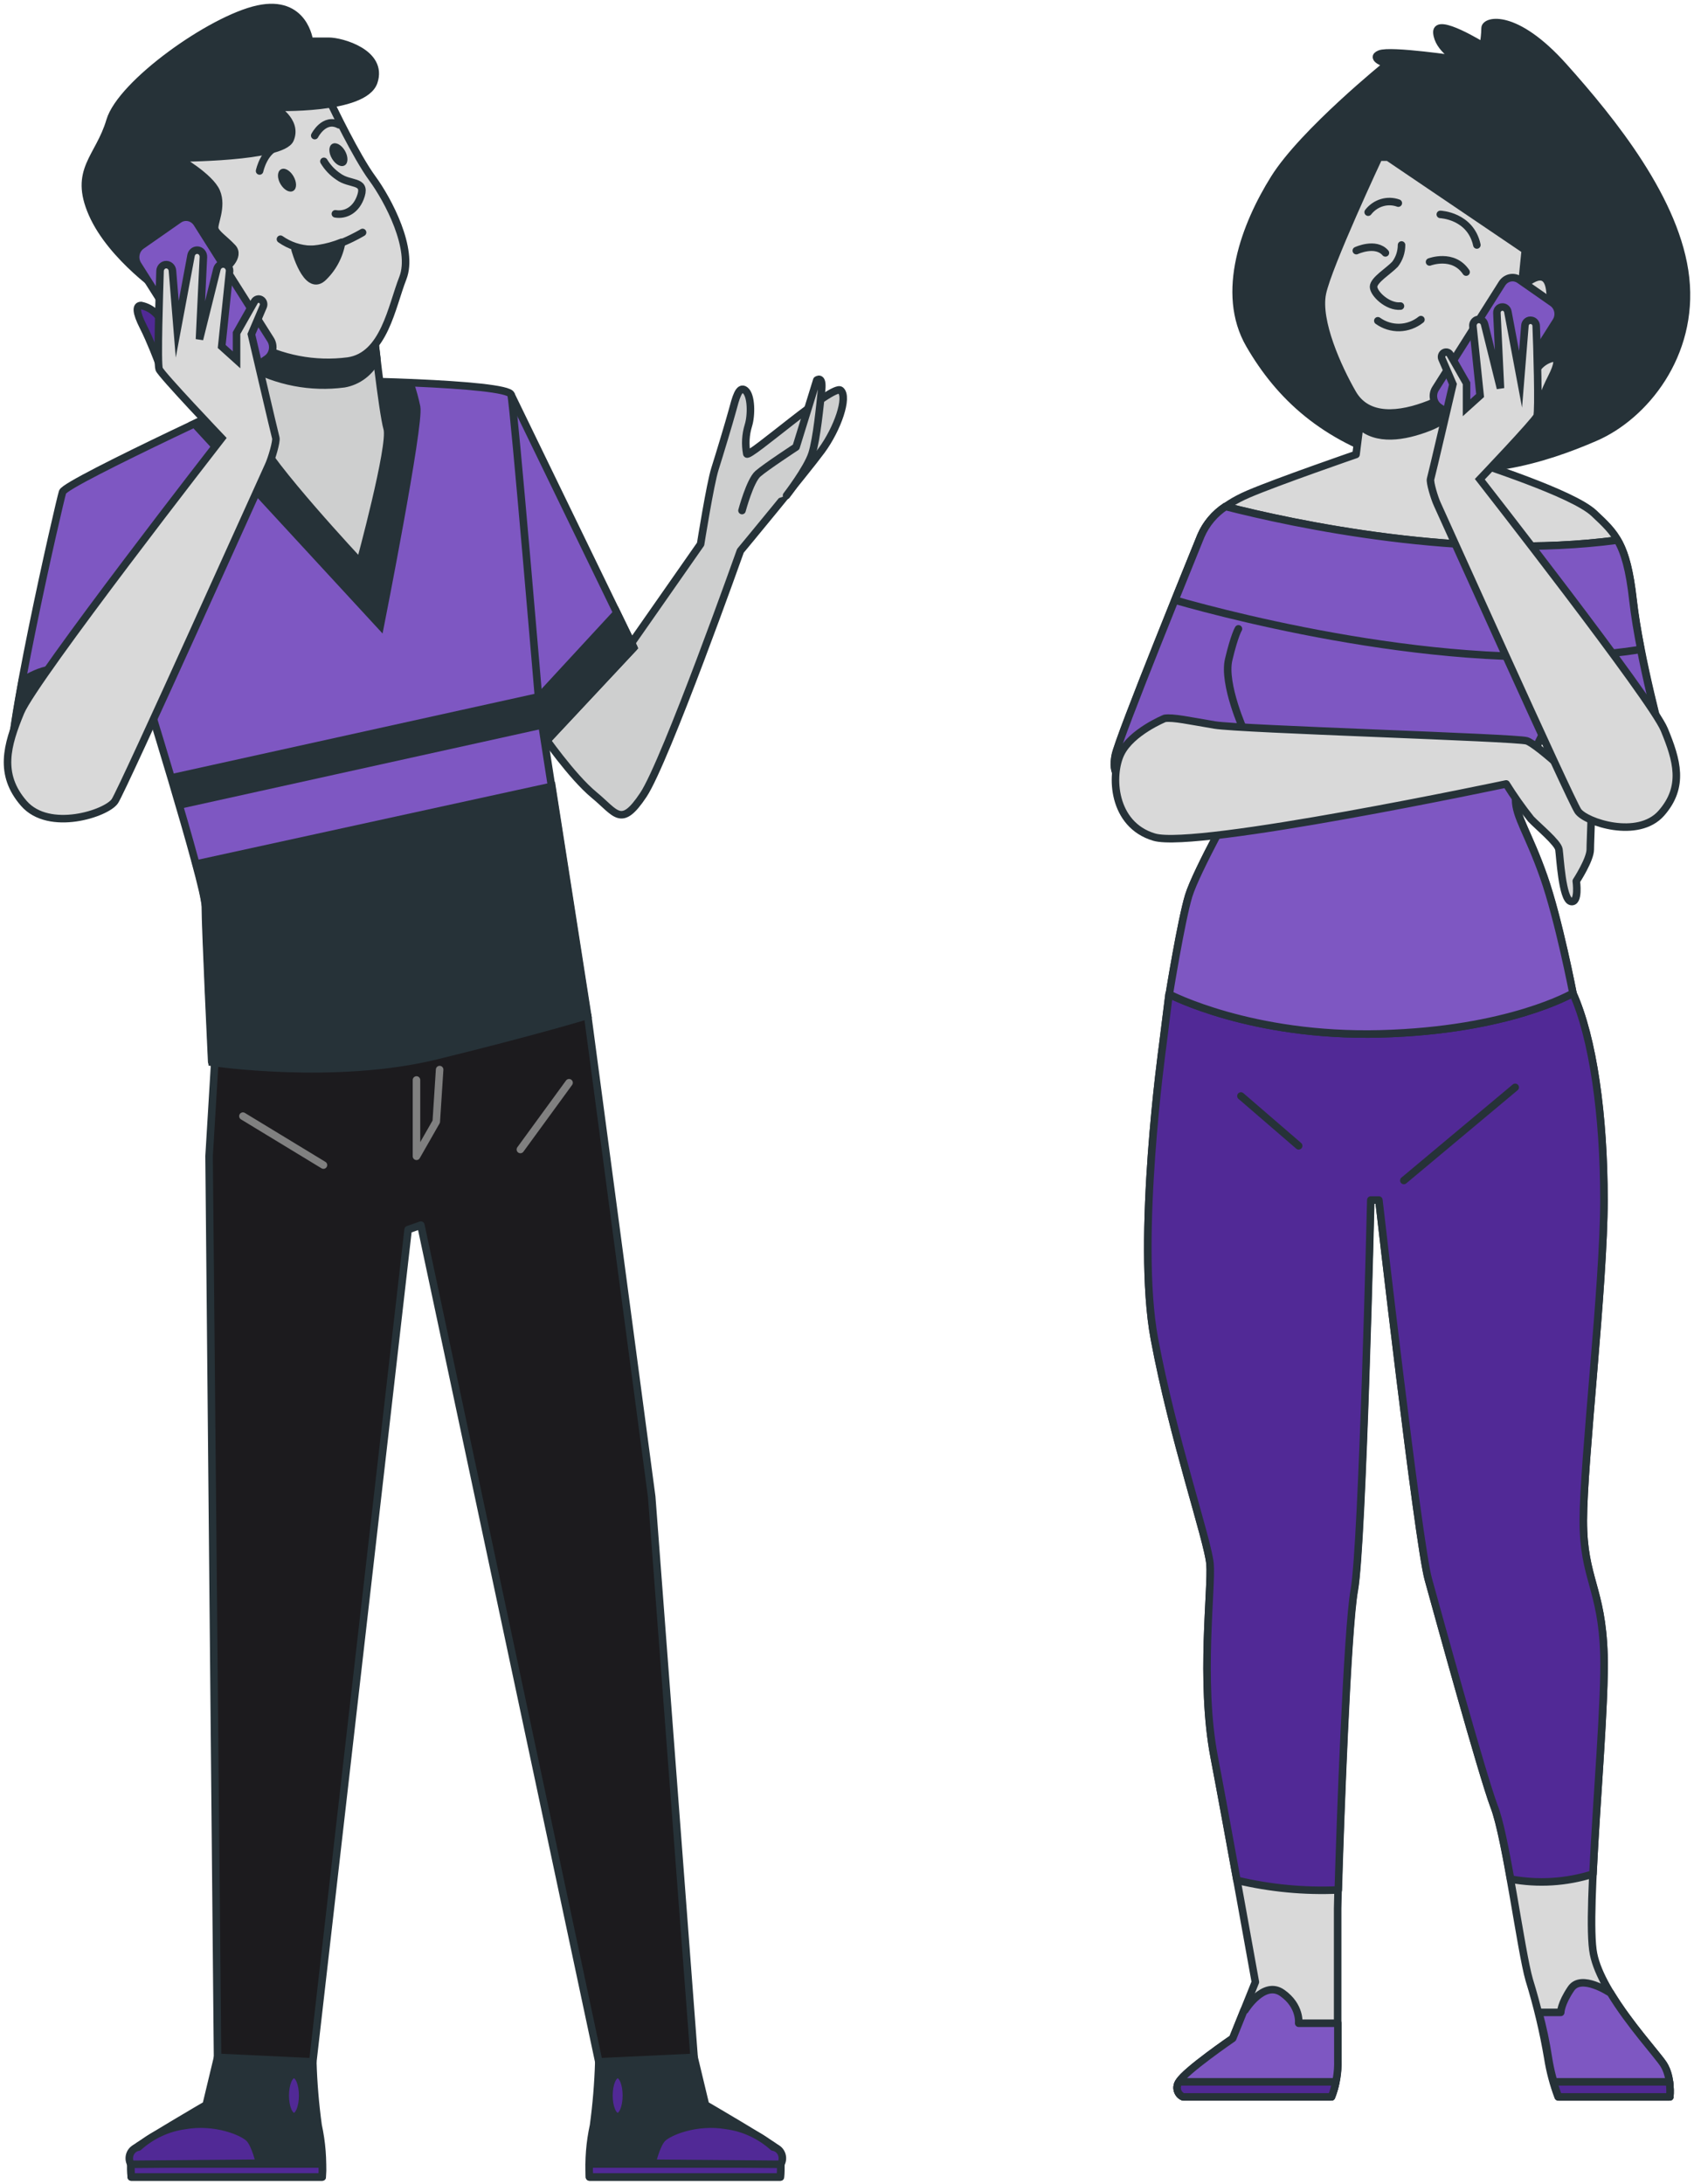 <svg width="225" height="290" viewBox="0 0 225 290" fill="none" xmlns="http://www.w3.org/2000/svg">
<path d="M83.122 86.432L83.696 85.638L93.055 72.246C93.055 72.246 94.324 64.257 94.959 62.258C95.593 60.259 96.862 56.046 97.285 54.491C97.708 52.936 98.131 51.159 98.977 51.825C99.823 52.492 99.823 55.157 99.4 56.49C99.027 57.708 98.955 59.004 99.189 60.259C99.4 60.925 110.602 50.937 111.652 51.825C112.702 52.714 111.237 56.935 109.122 59.815C107.007 62.694 98.343 73.135 98.343 73.135C98.343 73.135 88.41 101.101 85.449 105.544C82.488 109.986 81.861 107.987 78.9 105.544C75.939 103.1 72.102 97.555 72.102 97.555L83.122 86.432Z" fill="#CECFCF" stroke="#263238" stroke-linecap="round" stroke-linejoin="round"/>
<path d="M98.554 67.788C98.554 67.788 99.612 63.821 100.669 62.901C101.727 61.98 105.738 59.354 105.738 59.354L108.487 50.469C108.487 50.469 109.333 49.802 109.122 51.802C108.91 53.801 108.487 58.244 107.853 60.235C107.218 62.226 104.469 65.788 104.469 65.788" fill="#CECFCF"/>
<path d="M98.554 67.788C98.554 67.788 99.612 63.821 100.669 62.901C101.727 61.98 105.738 59.354 105.738 59.354L108.487 50.469C108.487 50.469 109.333 49.802 109.122 51.802C108.91 53.801 108.487 58.244 107.853 60.235C107.218 62.226 104.469 65.788 104.469 65.788" stroke="#263238" stroke-linecap="round" stroke-linejoin="round"/>
<path d="M67.909 52.468L84.18 85.987L71.716 99.308L68.121 86.654L67.909 52.468Z" fill="#7E57C2" stroke="#263238" stroke-linecap="round" stroke-linejoin="round"/>
<path d="M70.221 94.056L71.716 99.308L84.18 85.987L81.936 81.37L70.221 94.056Z" fill="#263238" stroke="#263238" stroke-miterlimit="10"/>
<path d="M28.895 273.18L27.385 279.472C27.385 279.472 18.524 284.628 17.845 285.342C17.165 286.056 17.429 289.063 17.429 289.063H42.794C42.923 286.758 42.74 284.444 42.25 282.193C41.867 279.403 41.632 276.593 41.548 273.775L28.895 273.18Z" fill="#263238" stroke="#263238" stroke-linecap="round" stroke-linejoin="round"/>
<path d="M17.437 289.048H42.794C42.824 288.474 42.824 287.899 42.794 287.326H17.392C17.369 288.254 17.437 289.048 17.437 289.048Z" fill="#512996" stroke="#263238" stroke-linecap="round" stroke-linejoin="round"/>
<path d="M18.396 285.081C20.134 283.522 22.264 282.528 24.53 282.217C28.616 281.495 32.302 283.074 33.118 283.93C33.934 284.787 34.478 287.223 34.478 287.223L17.392 287.366C17.264 287.154 17.189 286.912 17.174 286.663C17.159 286.413 17.203 286.163 17.302 285.936C17.402 285.709 17.555 285.512 17.746 285.363C17.937 285.213 18.16 285.116 18.396 285.081Z" fill="#512996" stroke="#263238" stroke-linecap="round" stroke-linejoin="round"/>
<path d="M40.203 278.234C40.203 279.781 39.69 281.027 39.047 281.027C38.405 281.027 37.884 279.781 37.884 278.234C37.884 276.687 38.405 275.441 39.047 275.441C39.69 275.441 40.203 276.695 40.203 278.234Z" fill="#512996" stroke="#263238" stroke-linecap="round" stroke-linejoin="round"/>
<path d="M92.194 273.18L93.705 279.472C93.705 279.472 102.565 284.628 103.245 285.342C103.925 286.056 103.653 289.063 103.653 289.063H78.296C78.162 286.758 78.345 284.444 78.84 282.193C79.218 279.402 79.45 276.592 79.534 273.775L92.194 273.18Z" fill="#263238" stroke="#263238" stroke-linecap="round" stroke-linejoin="round"/>
<path d="M103.645 289.048H78.296C78.253 288.475 78.238 287.9 78.25 287.326H103.698C103.71 287.9 103.692 288.475 103.645 289.048Z" fill="#512996" stroke="#263238" stroke-linecap="round" stroke-linejoin="round"/>
<path d="M102.694 285.081C100.955 283.525 98.825 282.53 96.56 282.217C92.474 281.495 88.787 283.074 87.972 283.93C87.156 284.787 86.605 287.223 86.605 287.223L103.698 287.366C103.825 287.154 103.9 286.912 103.916 286.663C103.931 286.413 103.887 286.163 103.787 285.936C103.687 285.709 103.535 285.512 103.344 285.363C103.153 285.213 102.929 285.116 102.694 285.081Z" fill="#512996" stroke="#263238" stroke-linecap="round" stroke-linejoin="round"/>
<path d="M80.879 278.234C80.879 279.781 81.4 281.027 82.042 281.027C82.684 281.027 83.198 279.781 83.198 278.234C83.198 276.687 82.684 275.441 82.042 275.441C81.4 275.441 80.879 276.695 80.879 278.234Z" fill="#512996" stroke="#263238" stroke-linecap="round" stroke-linejoin="round"/>
<path d="M28.608 139.626L27.77 153.51L28.895 273.164L41.548 273.759L54.207 163.261L55.899 162.665L79.534 273.759L92.194 273.164L86.559 198.716L78.054 134.819L28.608 139.626Z" fill="#1C1B1E" stroke="#263238" stroke-linecap="round" stroke-linejoin="round"/>
<path d="M55.318 143.395V153.526L57.946 148.925L58.392 142.014" stroke="#808080" stroke-linecap="round" stroke-linejoin="round"/>
<path d="M37.265 50.913C37.265 50.913 8.735 64.011 8.312 65.32C7.889 66.629 0.283 99.728 1.514 102.83C2.27 104.57 3.624 105.945 5.305 106.681C6.986 107.417 8.869 107.458 10.578 106.797C14.589 105.21 18.396 89.042 18.396 89.042C18.396 89.042 27.271 117.452 27.271 120.34C27.271 123.228 28.117 140.967 28.117 140.967C28.117 140.967 44.388 143.403 57.916 140.079C71.445 136.754 77.993 134.747 77.993 134.747L71.656 94.127C71.656 94.127 68.272 53.952 67.879 52.397C67.487 50.842 43.361 50.397 41.442 50.62C39.523 50.842 37.265 50.913 37.265 50.913Z" fill="#7E57C2" stroke="#263238" stroke-linecap="round" stroke-linejoin="round"/>
<path d="M15.624 98.641C14.655 95.366 12.923 92.397 10.586 90.002C8.229 87.804 5.094 89.05 2.949 90.414C1.816 96.579 1.083 101.759 1.552 102.894C2.308 104.634 3.662 106.009 5.343 106.745C7.024 107.48 8.907 107.522 10.616 106.861C12.451 106.147 14.257 102.45 15.624 98.641Z" fill="#263238" stroke="#263238" stroke-miterlimit="10"/>
<path d="M23.978 107.368L72.102 96.745L71.716 94.238C71.716 94.238 71.641 93.445 71.528 92.009L22.626 102.799C23.079 104.274 23.532 105.782 23.978 107.368Z" fill="#263238"/>
<path d="M78.054 134.819L73.303 104.401L26.055 114.715C26.628 116.579 27.055 118.49 27.332 120.427C27.332 123.307 28.178 141.054 28.178 141.054C28.178 141.054 44.448 143.49 57.977 140.166C71.505 136.842 78.054 134.819 78.054 134.819Z" fill="#263238" stroke="#263238" stroke-miterlimit="10"/>
<path d="M41.495 50.691C39.591 50.913 37.265 50.913 37.265 50.913C37.265 50.913 31.917 53.372 25.814 56.268L50.514 83.052C50.514 83.052 55.801 56.34 55.333 54.039C55.11 52.961 54.818 51.901 54.457 50.865C48.391 50.635 42.401 50.588 41.495 50.691Z" fill="#263238" stroke="#263238" stroke-miterlimit="10"/>
<path d="M49.524 43.146C49.524 43.146 50.793 54.689 51.428 56.911C52.062 59.132 47.832 74.666 47.832 74.666C47.832 74.666 35.573 61.568 34.092 57.799C32.612 54.031 29.235 40.925 29.235 40.925C29.235 40.925 40.014 46.7 49.524 43.146Z" fill="#CECFCF" stroke="#263238" stroke-linecap="round" stroke-linejoin="round"/>
<path d="M29.235 40.925C29.235 40.925 29.991 43.916 30.973 47.446C31.486 47.748 32.106 48.089 32.861 48.485C36.798 50.675 41.282 51.536 45.702 50.953C46.625 50.794 47.499 50.409 48.255 49.831C49.011 49.252 49.627 48.495 50.053 47.621C49.751 45.137 49.532 43.146 49.532 43.146C40.014 46.7 29.235 40.925 29.235 40.925Z" fill="#263238" stroke="#263238" stroke-linecap="round" stroke-linejoin="round"/>
<path d="M44.093 14.014C44.093 14.014 47.296 20.75 49.441 23.669C51.586 26.589 55.001 33.11 53.505 36.926C52.009 40.742 51.027 47.24 46.231 47.938C41.81 48.515 37.327 47.651 33.39 45.463C29.538 43.44 29.114 42.765 29.114 42.765C29.114 42.765 25.904 42.765 23.978 41.178C22.052 39.592 18.207 34.665 19.272 30.397C20.337 26.128 22.913 25.676 22.913 25.676C22.913 25.676 17.565 23.431 20.987 17.814C24.409 12.197 31.675 10.182 35.105 10.182C38.534 10.182 44.093 14.014 44.093 14.014Z" fill="#D9D9D9" stroke="#263238" stroke-linecap="round" stroke-linejoin="round"/>
<path d="M43.021 21.424C43.512 22.24 44.17 22.931 44.947 23.447C46.458 24.573 48.58 23.899 47.968 25.922C47.356 27.945 45.831 28.612 44.546 28.39" stroke="#263238" stroke-linecap="round" stroke-linejoin="round"/>
<path d="M48.157 30.865C48.157 30.865 44.093 33.332 41.313 33.11C39.864 33.076 38.455 32.608 37.25 31.761" stroke="#263238" stroke-linecap="round" stroke-linejoin="round"/>
<path d="M39.183 33.11C39.183 33.11 40.694 38.727 42.817 36.926C44.161 35.69 45.066 34.012 45.385 32.166C43.412 32.968 41.292 33.291 39.183 33.11Z" fill="#263238" stroke="#263238" stroke-linecap="round" stroke-linejoin="round"/>
<path d="M38.964 23.376C39.433 24.169 39.448 25.034 38.964 25.335C38.481 25.637 37.756 25.256 37.28 24.478C36.804 23.701 36.797 22.82 37.28 22.511C37.763 22.201 38.489 22.59 38.964 23.376Z" fill="#263238"/>
<path d="M45.793 19.98C46.261 20.773 46.276 21.646 45.793 21.948C45.309 22.249 44.584 21.868 44.108 21.083C43.632 20.297 43.625 19.425 44.108 19.123C44.592 18.822 45.317 19.203 45.793 19.98Z" fill="#263238"/>
<path d="M34.478 22.701C34.478 22.701 35.097 19.702 37.333 19.306" stroke="#263238" stroke-linecap="round" stroke-linejoin="round"/>
<path d="M41.804 18.005C41.804 18.005 43.051 15.529 45.037 16.569" stroke="#263238" stroke-linecap="round" stroke-linejoin="round"/>
<path d="M23.555 20.98C23.555 20.98 37.461 20.98 38.534 18.504C39.606 16.029 36.389 14.236 36.389 14.236C36.389 14.236 48.368 14.688 49.653 10.864C50.937 7.04 45.377 5.477 43.663 5.477H41.094C41.094 5.477 40.452 -0.14 34.251 1.209C28.049 2.558 16.07 11.094 14.612 16.037C13.154 20.98 9.694 22.55 12.263 28.39C14.831 34.229 21.886 38.949 21.886 38.949C21.886 38.949 20.813 34.681 22.958 34.459C25.104 34.237 28.729 35.8 29.371 35.8C30.013 35.8 31.94 34.007 30.882 32.88C29.825 31.753 28.744 31.087 28.533 30.413C28.321 29.738 29.598 27.493 28.744 25.47C27.891 23.447 23.555 20.98 23.555 20.98Z" fill="#263238" stroke="#263238" stroke-linecap="round" stroke-linejoin="round"/>
<path d="M23.752 29.145L18.795 32.606C17.992 33.166 17.774 34.304 18.307 35.147L28.075 50.581C28.608 51.424 29.691 51.653 30.494 51.093L35.451 47.633C36.253 47.072 36.471 45.935 35.938 45.092L26.171 29.657C25.637 28.814 24.554 28.585 23.752 29.145Z" fill="#7E57C2" stroke="#263238" stroke-miterlimit="10"/>
<path d="M20.994 47.954C20.994 47.954 20.005 45.296 19.023 43.368C18.041 41.44 18.034 40.56 18.736 40.56C19.48 40.706 20.168 41.078 20.714 41.629C21.26 42.18 21.641 42.886 21.81 43.662C22.147 45.265 22.241 46.914 22.09 48.549L20.994 47.954Z" fill="#512996" stroke="#263238" stroke-miterlimit="10"/>
<path d="M29.447 58.18C29.447 58.18 21.418 49.747 21.138 49.009C20.858 48.271 21.176 38.695 21.259 35.942C21.274 35.75 21.349 35.569 21.471 35.425C21.594 35.282 21.758 35.185 21.939 35.149C22.052 35.129 22.169 35.134 22.281 35.163C22.393 35.193 22.498 35.247 22.589 35.322C22.68 35.396 22.755 35.49 22.809 35.597C22.864 35.704 22.897 35.821 22.905 35.942L23.54 43.717L25.376 33.911C25.413 33.713 25.514 33.535 25.663 33.407C25.812 33.28 25.999 33.211 26.191 33.213C26.303 33.214 26.413 33.239 26.516 33.285C26.618 33.332 26.711 33.4 26.788 33.486C26.864 33.571 26.924 33.671 26.963 33.781C27.002 33.891 27.02 34.008 27.015 34.126L26.494 45.05L28.812 35.728C28.84 35.612 28.89 35.503 28.959 35.408C29.028 35.313 29.114 35.233 29.212 35.173C29.311 35.113 29.42 35.074 29.533 35.059C29.646 35.044 29.76 35.053 29.87 35.086C30.052 35.139 30.212 35.255 30.325 35.414C30.439 35.573 30.499 35.767 30.497 35.966L29.447 46.002L31.418 47.779V44.225L33.783 40.052C33.867 39.898 34.004 39.785 34.166 39.735C34.327 39.684 34.501 39.702 34.651 39.782C34.804 39.864 34.921 40.004 34.979 40.174C35.036 40.343 35.03 40.53 34.961 40.694L33.39 44.376C33.39 44.376 36.494 57.688 36.63 58.133C36.766 58.577 36.071 60.949 35.648 61.837C35.225 62.726 16.341 104.75 15.254 106.377C14.166 108.003 6.522 110.518 3.168 106.67C-0.186 102.822 0.902 98.975 2.745 94.54C4.588 90.105 29.447 58.18 29.447 58.18Z" fill="#D9D9D9" stroke="#263238" stroke-miterlimit="10"/>
<path d="M32.264 148.195L42.96 154.692" stroke="#808080" stroke-linecap="round" stroke-linejoin="round"/>
<path d="M75.584 143.76L69.118 152.622" stroke="#808080" stroke-linecap="round" stroke-linejoin="round"/>
<path d="M155.277 132.01L154.416 138.903C154.416 138.903 150.858 164.505 153.323 177.738C155.787 190.972 160.439 204.489 160.716 207.652C160.993 210.815 159.345 223.183 161.263 233.254C163.181 243.325 166.739 263.167 166.739 263.167L163.728 270.65C163.728 270.65 157.428 274.961 156.611 276.401C156.491 276.562 156.409 276.75 156.372 276.951C156.334 277.151 156.342 277.358 156.396 277.555C156.449 277.751 156.546 277.931 156.678 278.081C156.811 278.231 156.975 278.345 157.158 278.415H176.845C177.448 276.864 177.729 275.196 177.669 273.521V253.388C177.669 251.374 178.763 217.148 179.856 211.106C180.95 205.063 182.044 159.328 182.044 159.328H183.145C183.145 159.328 188.351 204.772 189.707 209.666C191.063 214.56 196.831 235.551 198.457 239.871C200.083 244.19 202.022 259.139 203.116 262.884C204.163 266.272 204.987 269.731 205.581 273.238C205.861 275.01 206.321 276.746 206.952 278.415H221.79C221.79 278.415 222.067 275.827 220.966 274.104C219.865 272.38 212.756 264.913 211.655 259.43C210.554 253.947 213.302 228.636 213.04 219.737C212.777 210.838 210.298 209.666 210.298 201.9C210.298 194.135 213.04 170.547 213.04 159.328C213.04 148.108 211.582 137.769 208.906 131.865L205.099 127.974H157.975L155.277 132.01Z" fill="#D9D9D9" stroke="#263238" stroke-linecap="round" stroke-linejoin="round"/>
<path d="M213.878 264.569V264.607C213.878 264.607 210.043 262.019 208.672 264.033C207.302 266.047 207.302 267.196 207.302 267.196H204.385C204.925 269.181 205.351 271.199 205.661 273.238C205.941 275.01 206.401 276.746 207.032 278.415H221.79C221.79 278.415 222.067 275.827 220.966 274.103C220.193 272.878 216.423 268.789 213.878 264.569Z" fill="#7E57C2" stroke="#263238" stroke-linecap="round" stroke-linejoin="round"/>
<path d="M207.003 278.415H221.79C221.844 277.749 221.827 277.079 221.739 276.416H206.339C206.674 277.565 207.003 278.415 207.003 278.415Z" fill="#512996" stroke="#263238" stroke-linecap="round" stroke-linejoin="round"/>
<path d="M177.698 273.521V268.635H172.492C172.492 268.635 172.769 266.338 170.304 264.607C167.84 262.876 165.368 266.905 165.368 266.905H165.237L163.728 270.642C163.728 270.642 157.428 274.954 156.611 276.393C156.491 276.554 156.409 276.742 156.372 276.943C156.334 277.143 156.342 277.35 156.396 277.547C156.449 277.743 156.546 277.924 156.678 278.073C156.811 278.223 156.975 278.337 157.158 278.408H176.845C177.457 276.861 177.748 275.195 177.698 273.521Z" fill="#7E57C2" stroke="#263238" stroke-linecap="round" stroke-linejoin="round"/>
<path d="M156.596 276.416C156.48 276.578 156.401 276.766 156.366 276.966C156.331 277.165 156.342 277.37 156.396 277.565C156.451 277.759 156.548 277.938 156.681 278.085C156.813 278.233 156.976 278.346 157.158 278.415H176.845C177.112 277.776 177.303 277.105 177.414 276.416H156.596Z" fill="#512996" stroke="#263238" stroke-linecap="round" stroke-linejoin="round"/>
<path d="M211.582 248.823C212.041 239.028 213.208 225.71 213.04 219.721C212.77 210.799 210.298 209.651 210.298 201.885C210.298 194.12 213.04 170.547 213.04 159.328C213.04 148.108 211.582 137.769 208.906 131.865L205.099 127.974H157.975L155.277 132.01L154.416 138.903C154.416 138.903 150.858 164.505 153.323 177.738C155.787 190.972 160.439 204.489 160.716 207.652C160.993 210.815 159.345 223.183 161.263 233.254C162.109 237.673 163.261 243.976 164.296 249.658C168.709 250.709 173.236 251.139 177.756 250.937C177.99 242.612 178.938 216.329 179.886 211.113C180.979 205.071 182.073 159.335 182.073 159.335H183.145C183.145 159.335 188.351 204.78 189.707 209.674C191.063 214.567 196.831 235.559 198.457 239.878C199.186 241.716 199.915 245.484 200.644 249.497C204.29 250.174 208.036 249.943 211.582 248.823Z" fill="#512996" stroke="#263238" stroke-linecap="round" stroke-linejoin="round"/>
<path d="M186.462 156.739L201.25 144.371" stroke="#263238" stroke-linecap="round" stroke-linejoin="round"/>
<path d="M164.821 145.52L172.492 152.136" stroke="#263238" stroke-linecap="round" stroke-linejoin="round"/>
<path d="M196.999 6.13C196.999 6.13 190.706 2.224 190.852 4.33C190.998 6.436 193.71 7.929 193.71 7.929C193.71 7.929 184.698 6.582 183.269 7.164C181.84 7.746 184.275 8.519 184.275 8.519C184.275 8.519 173.119 17.525 169.262 23.683C165.405 29.84 161.97 38.854 165.973 45.762C169.976 52.67 175.839 58.076 185.704 61.078C195.57 64.081 205.289 60.925 211.866 58.076C218.443 55.227 224.991 47.11 223.875 36.901C222.759 26.692 214.126 16.04 207.688 8.841C201.25 1.642 197.254 2.714 197.254 3.733C197.237 4.538 197.151 5.34 196.999 6.13Z" fill="#263238" stroke="#263238" stroke-linecap="round" stroke-linejoin="round"/>
<path d="M181.57 48.787L180.112 60.343C180.112 60.343 169.67 63.943 165.813 65.597C161.956 67.251 160.235 69.35 159.52 71.149C158.806 72.949 148.583 97.954 148.146 100.328C147.708 102.702 148.43 103.781 151.573 105.283C154.715 106.784 163.458 101.231 163.458 101.231L164.603 105.436C164.603 105.436 158.879 115.644 157.88 118.945C156.881 122.246 155.306 132.01 155.306 132.01C155.306 132.01 166.17 137.716 183.327 137.272C200.484 136.827 208.92 131.865 208.92 131.865C208.92 131.865 207.061 122.1 205.063 116.395C203.065 110.689 201.344 108.438 201.344 106.186C201.344 103.935 207.637 92.217 207.637 92.217L220.922 98.796C220.922 98.796 217.787 87.416 216.926 79.757C216.066 72.099 214.586 70.85 211.72 68.147C208.855 65.444 196.284 61.546 195.854 61.255C195.424 60.964 196.423 48.343 196.423 48.343C196.423 48.343 185.573 51.345 181.57 48.787Z" fill="#D9D9D9" stroke="#263238" stroke-linecap="round" stroke-linejoin="round"/>
<path d="M189.868 56.698C191.865 55.932 194.242 53.949 196.109 52.172C196.262 50.02 196.393 48.343 196.393 48.343C196.393 48.343 185.573 51.36 181.57 48.802L180.585 56.46C182.802 58.544 186.419 58.061 189.868 56.698Z" fill="#263238" stroke="#263238" stroke-linecap="round" stroke-linejoin="round"/>
<path d="M205.019 116.395C203.014 110.689 201.301 108.438 201.301 106.186C201.301 103.935 207.593 92.217 207.593 92.217L220.878 98.796C220.878 98.796 217.743 87.416 216.883 79.757C216.423 75.614 215.767 73.355 214.819 71.716C194.447 74.435 171.799 69.556 162.765 67.251C161.331 68.182 160.191 69.538 159.491 71.149C158.762 72.957 148.554 97.954 148.116 100.328C147.679 102.702 148.401 103.781 151.543 105.283C154.686 106.784 163.458 101.231 163.458 101.231L164.603 105.436C164.603 105.436 158.879 115.644 157.88 118.945C156.881 122.246 155.306 132.01 155.306 132.01C155.306 132.01 166.17 137.716 183.327 137.272C200.484 136.827 208.92 131.865 208.92 131.865C208.92 131.865 207.032 122.1 205.019 116.395Z" fill="#7E57C2" stroke="#263238" stroke-linecap="round" stroke-linejoin="round"/>
<path d="M165.266 97.096C165.266 97.096 162.422 90.839 163.195 87.576C163.968 84.314 164.493 83.495 164.493 83.495" stroke="#263238" stroke-linecap="round" stroke-linejoin="round"/>
<path d="M216.897 79.757C216.438 75.614 215.782 73.355 214.834 71.716C194.461 74.435 171.814 69.556 162.78 67.251C161.345 68.182 160.206 69.538 159.506 71.149C159.258 71.785 157.821 75.3 156.057 79.681C164.078 81.978 194.797 89.966 217.94 86.221C217.502 83.992 217.123 81.748 216.897 79.757Z" fill="#7E57C2" stroke="#263238" stroke-linecap="round" stroke-linejoin="round"/>
<path d="M184.362 20.864L202.591 33.202L202.088 38.188C202.088 38.188 205.34 34.78 205.843 38.456C206.346 42.132 205.114 43.97 202.839 45.019C200.564 46.068 199.339 45.785 199.339 45.785C199.339 45.785 193.841 52.08 189.86 53.657C185.879 55.235 181.621 55.649 179.652 52.233C177.683 48.817 174.884 42.63 175.635 38.953C176.386 35.277 183.145 20.864 183.145 20.864H184.362Z" fill="#D9D9D9" stroke="#263238" stroke-linecap="round" stroke-linejoin="round"/>
<path d="M186.156 32.528C186.153 33.456 185.849 34.355 185.296 35.078C184.443 35.982 182.438 37.184 182.438 38.08C182.438 38.976 184.297 40.784 186.01 40.638" stroke="#263238" stroke-linecap="round" stroke-linejoin="round"/>
<path d="M183.006 42.591C183.855 43.199 184.864 43.511 185.892 43.484C186.919 43.456 187.912 43.091 188.73 42.438" stroke="#263238" stroke-linecap="round" stroke-linejoin="round"/>
<path d="M189.875 34.78C189.875 34.78 193.017 33.577 194.731 36.127" stroke="#263238" stroke-linecap="round" stroke-linejoin="round"/>
<path d="M180.148 33.279C180.148 33.279 182.722 32.076 184.012 33.577" stroke="#263238" stroke-linecap="round" stroke-linejoin="round"/>
<path d="M181.723 28.171C182.194 27.565 182.829 27.125 183.545 26.91C184.261 26.695 185.022 26.715 185.726 26.968" stroke="#263238" stroke-linecap="round" stroke-linejoin="round"/>
<path d="M191.304 28.469C191.304 28.469 195.307 28.622 196.16 32.528" stroke="#263238" stroke-linecap="round" stroke-linejoin="round"/>
<path d="M154.708 95.38C154.708 95.38 150.275 97.18 148.875 100.037C147.475 102.893 147.73 109.495 153.301 111.149C158.871 112.803 200.054 104.088 200.054 104.088C201.063 105.706 202.161 107.261 203.342 108.744C204.348 109.793 206.922 111.899 207.061 112.795C207.199 113.691 207.491 119.405 208.636 119.688C209.781 119.971 209.365 116.985 209.365 116.985C209.365 116.985 211.224 114.136 211.224 112.78C211.224 111.425 211.509 107.075 211.224 106.025C210.94 104.976 204.217 98.819 202.788 98.367C201.359 97.915 164.756 96.835 161.329 96.261C157.902 95.687 155.845 95.219 154.708 95.38Z" fill="#D9D9D9" stroke="#263238" stroke-linecap="round" stroke-linejoin="round"/>
<path d="M191.14 54.053L195.518 57.11C196.293 57.651 197.338 57.429 197.853 56.616L206.68 42.667C207.195 41.853 206.984 40.755 206.21 40.214L201.831 37.158C201.057 36.617 200.011 36.838 199.496 37.652L190.669 51.601C190.154 52.414 190.365 53.512 191.14 54.053Z" fill="#7E57C2" stroke="#263238" stroke-miterlimit="10"/>
<path d="M204.29 54.293C204.29 54.293 205.194 51.858 206.091 50.104C206.988 48.35 206.995 47.531 206.354 47.531C205.668 47.661 205.034 47.999 204.529 48.504C204.025 49.009 203.673 49.659 203.517 50.372C203.206 51.837 203.119 53.344 203.262 54.837L204.29 54.293Z" fill="#D9D9D9" stroke="#263238" stroke-miterlimit="10"/>
<path d="M196.554 63.629C196.554 63.629 203.896 55.917 204.152 55.243C204.407 54.569 204.152 45.785 204.042 43.303C204.044 43.119 203.983 42.94 203.869 42.799C203.755 42.658 203.596 42.565 203.422 42.538C203.319 42.514 203.212 42.515 203.108 42.539C203.005 42.563 202.908 42.611 202.824 42.679C202.74 42.747 202.671 42.833 202.622 42.931C202.573 43.03 202.545 43.139 202.54 43.25L201.964 50.364L200.28 41.404C200.252 41.223 200.163 41.058 200.029 40.94C199.895 40.822 199.725 40.758 199.551 40.761C199.449 40.76 199.349 40.782 199.256 40.825C199.163 40.868 199.079 40.93 199.01 41.009C198.942 41.087 198.889 41.18 198.857 41.281C198.824 41.382 198.812 41.489 198.821 41.596L199.295 51.551L197.181 43.028C197.155 42.922 197.109 42.822 197.046 42.735C196.982 42.648 196.904 42.575 196.813 42.52C196.723 42.465 196.623 42.43 196.52 42.416C196.417 42.401 196.312 42.409 196.211 42.438C196.03 42.49 195.873 42.608 195.767 42.77C195.661 42.933 195.615 43.13 195.635 43.326L196.59 52.516L194.789 54.14V50.893L192.602 47.064C192.523 46.926 192.397 46.824 192.25 46.779C192.103 46.733 191.945 46.748 191.807 46.819C191.665 46.891 191.557 47.019 191.503 47.175C191.45 47.331 191.457 47.503 191.523 47.653L192.981 51.015C192.981 51.015 190.145 63.192 190.013 63.598C189.882 64.004 190.531 66.171 190.917 66.983C191.304 67.795 208.563 106.209 209.591 107.695C210.619 109.181 217.575 111.486 220.667 107.963C223.758 104.44 222.73 100.933 221.053 96.874C219.376 92.815 196.554 63.629 196.554 63.629Z" fill="#D9D9D9" stroke="#263238" stroke-miterlimit="10"/>
</svg>
